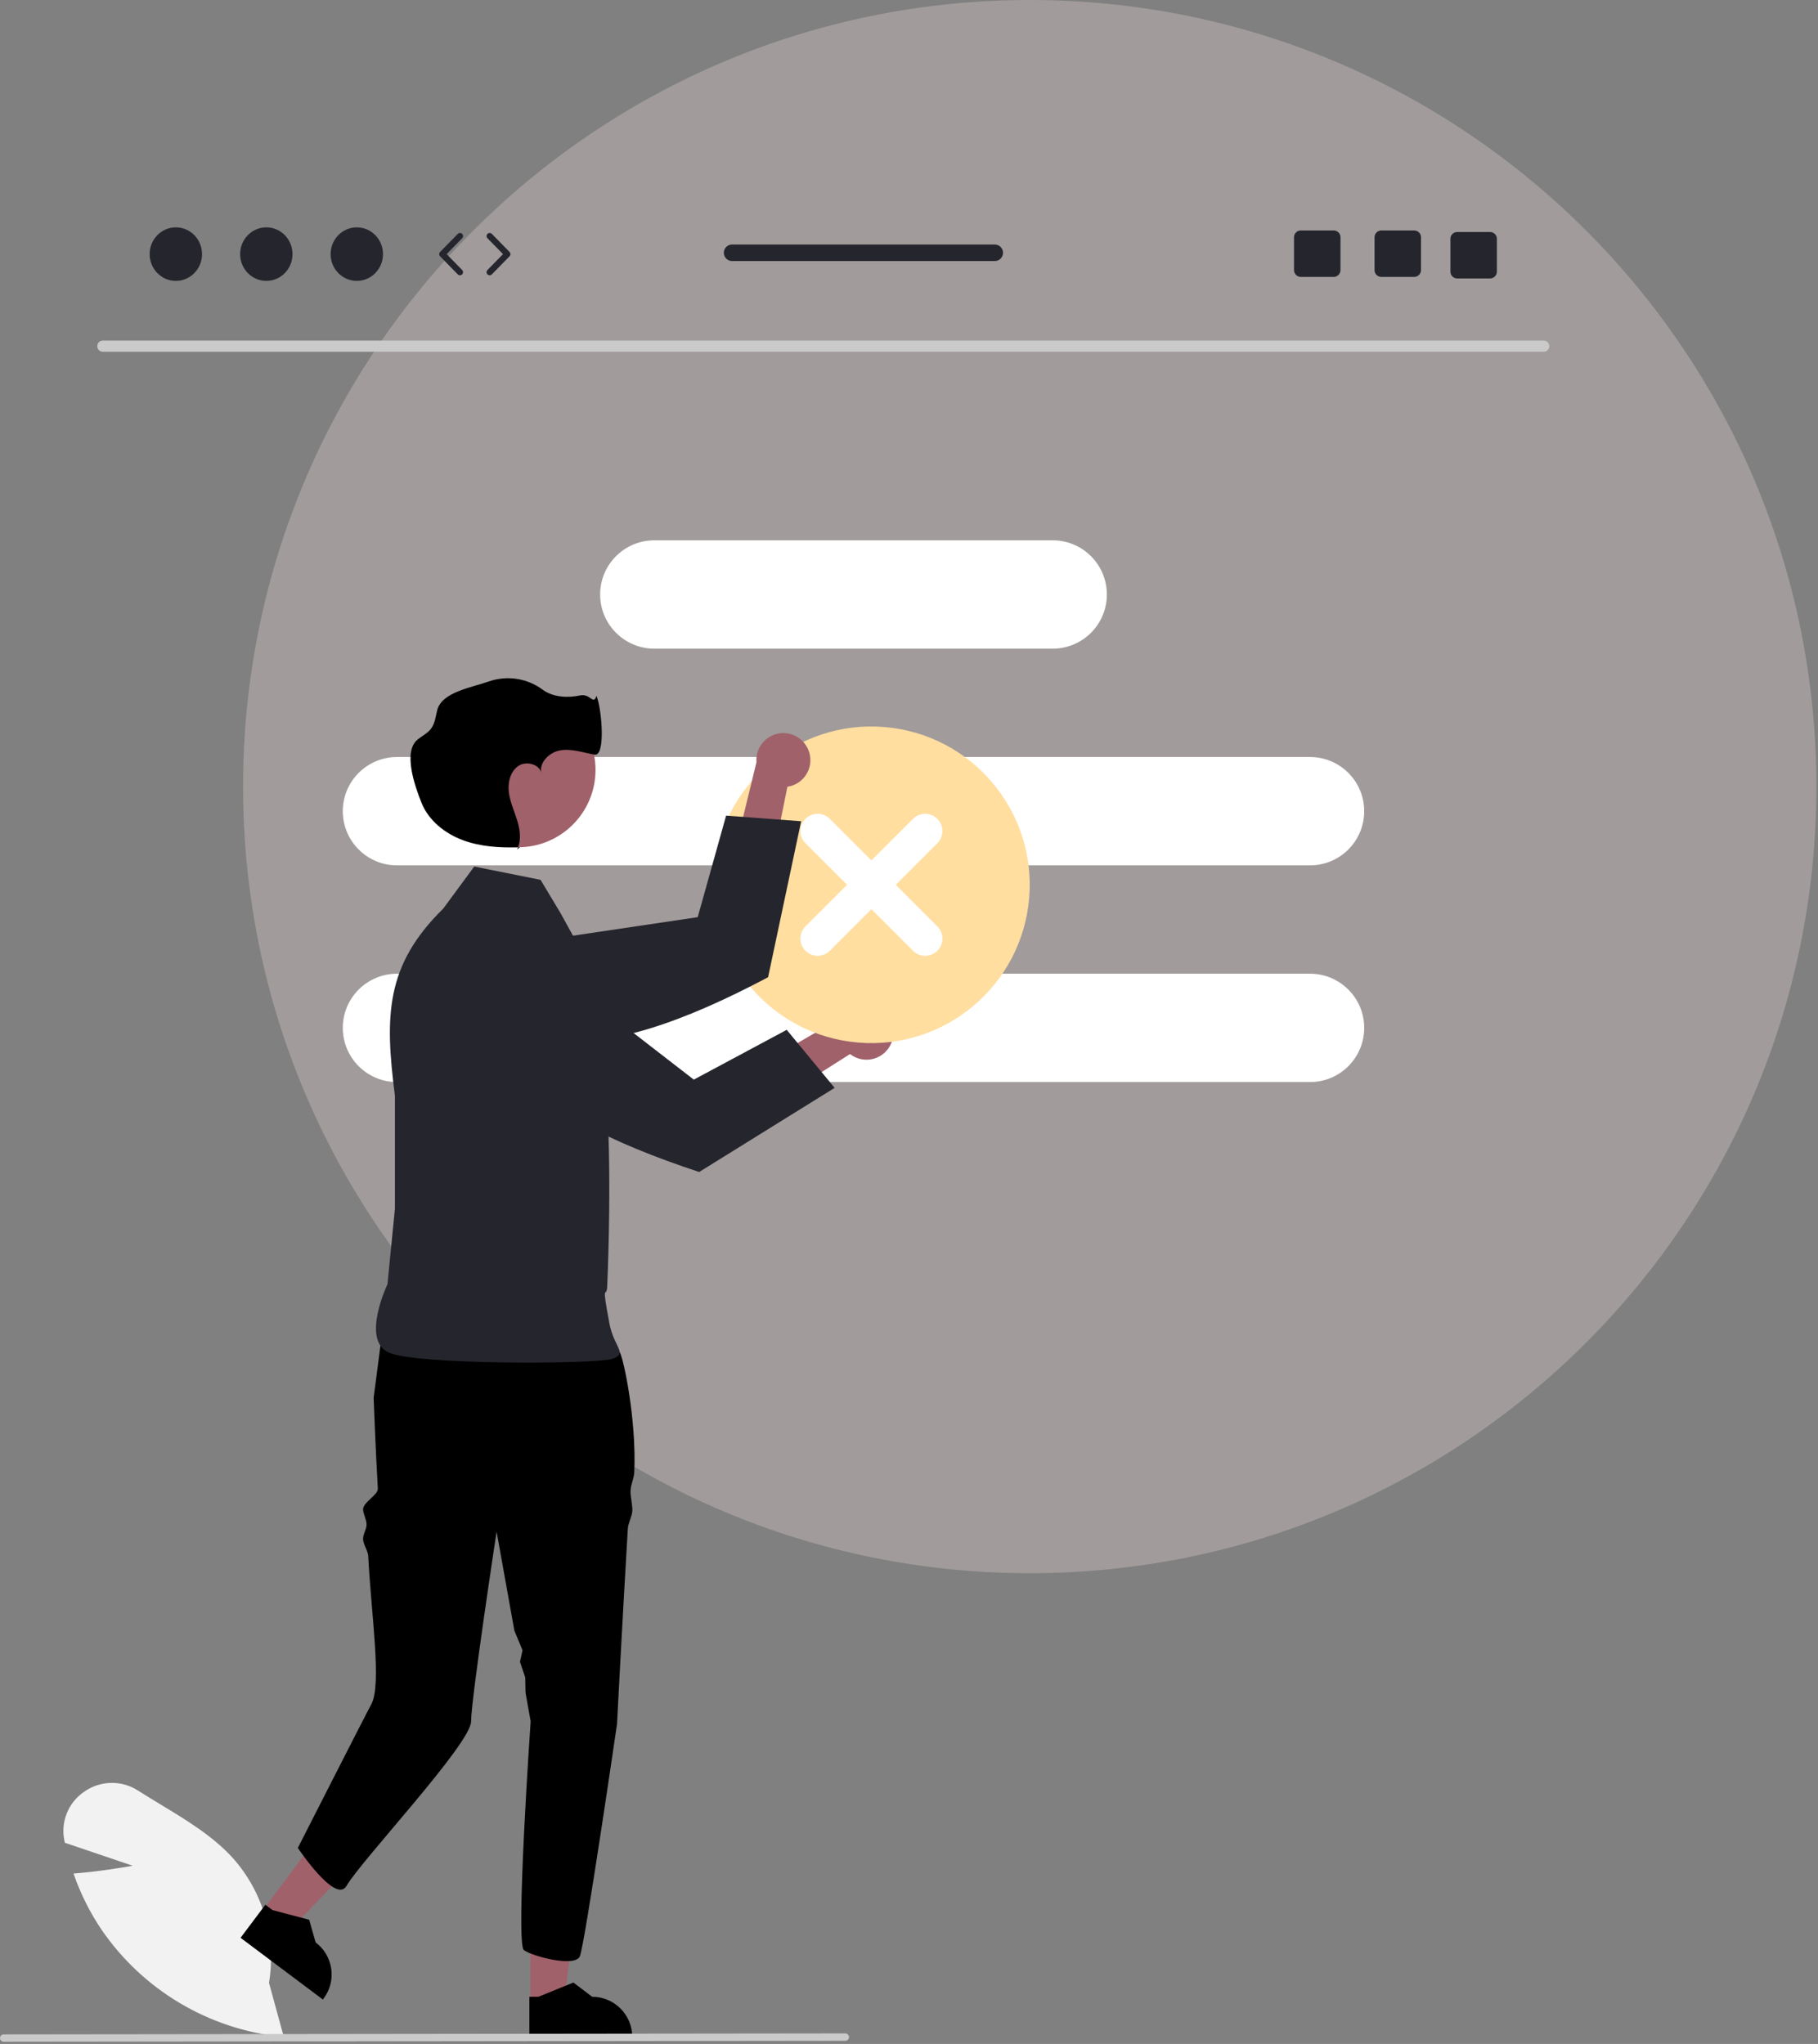 <svg width="587" height="660" viewBox="0 0 587 660" fill="none" xmlns="http://www.w3.org/2000/svg">
<rect x="0" y="0" width="587" height="660" fill="#808080" stroke="none"/>
<g clip-path="url(#clip0_323_176)">
<path d="M332.479 508C472.759 508 586.479 394.28 586.479 254C586.479 113.72 472.759 0 332.479 0C192.198 0 78.478 113.72 78.478 254C78.478 394.28 192.198 508 332.479 508Z" fill="#A19B9B"/>
<path d="M498.464 113.588H33.171C32.173 113.567 31.381 112.741 31.403 111.743C31.424 110.775 32.203 109.996 33.171 109.975H498.464C499.461 109.996 500.253 110.823 500.232 111.82C500.211 112.788 499.431 113.568 498.464 113.588Z" fill="#CACACA"/>
<path d="M339.893 174.473H211.268C201.606 174.473 193.774 182.305 193.774 191.966V191.966C193.774 201.627 201.606 209.459 211.268 209.459H339.893C349.554 209.459 357.386 201.627 357.386 191.966C357.386 182.305 349.554 174.473 339.893 174.473Z" fill="white"/>
<path d="M128.175 244.445H422.985C432.647 244.445 440.478 252.277 440.478 261.939C440.478 271.6 432.647 279.432 422.985 279.432H128.175C118.514 279.432 110.682 271.6 110.682 261.939C110.682 252.277 118.514 244.445 128.175 244.445V244.445Z" fill="white"/>
<path d="M128.175 314.418H422.985C432.647 314.418 440.478 322.25 440.478 331.911C440.478 341.572 432.647 349.404 422.985 349.404H128.175C118.514 349.404 110.682 341.572 110.682 331.911C110.682 322.25 118.514 314.418 128.175 314.418V314.418Z" fill="white"/>
<path d="M91.641 657.759L90.947 657.691C67.406 655.263 46.126 642.602 32.758 623.073C29.097 617.632 26.136 611.751 23.944 605.569L23.733 604.979L24.357 604.929C31.803 604.33 39.454 603.066 42.852 602.465L20.938 595.04L20.802 594.389C19.503 588.285 22.048 582.005 27.231 578.528C32.427 574.883 39.318 574.766 44.635 578.233C47.021 579.757 49.516 581.266 51.93 582.727C60.223 587.743 68.798 592.93 75.228 600.028C84.977 611.006 89.251 625.798 86.858 640.283L91.641 657.759Z" fill="#F2F2F2"/>
<path d="M171.3 646.861L182.1 646.86L187.239 605.198L171.297 605.199L171.3 646.861Z" fill="#A0616A"/>
<path d="M170.919 658.128L204.133 658.127V657.707C204.133 650.567 198.345 644.779 191.205 644.779H191.205L185.138 640.176L173.818 644.78L170.918 644.78L170.919 658.128V658.128Z" fill="black"/>
<path d="M84.741 616.945L93.38 623.426L122.493 593.185L109.741 583.619L84.741 616.945Z" fill="#A0616A"/>
<path d="M77.674 625.729L104.243 645.661L104.495 645.325C108.78 639.614 107.623 631.511 101.913 627.226L101.912 627.225L99.821 619.903L88.004 616.792L85.684 615.052L77.674 625.729H77.674Z" fill="black"/>
<path d="M120.645 451.353C120.645 451.353 121.241 467.617 121.993 480.66C122.116 482.799 117.105 485.123 117.235 487.45C117.321 488.994 118.263 490.495 118.35 492.105C118.443 493.804 117.142 495.308 117.235 497.065C117.325 498.782 118.809 500.75 118.898 502.507C119.861 521.417 123.353 544.054 119.857 550.382C118.134 553.501 96.171 596.706 96.171 596.706C96.171 596.706 108.408 615.061 111.904 608.943C116.522 600.862 152.11 563.055 152.11 555.836C152.11 548.625 160.344 494.583 160.344 494.583L166.085 526.564L168.717 532.901L167.89 536.621L169.591 541.641L169.683 546.61L171.339 555.836C171.339 555.836 166.357 627.717 169.163 629.719C171.977 631.729 185.604 635.339 187.212 631.729C188.812 628.119 199.223 556.71 199.223 556.71C199.223 556.71 200.901 523.986 202.719 493.569C202.824 491.803 204.065 489.67 204.161 487.931C204.275 485.912 203.488 483.29 203.593 481.332C203.707 479.086 204.703 477.504 204.799 475.354C205.542 458.738 201.372 438.504 200.043 436.512C196.031 430.498 192.421 425.691 192.421 425.691C192.421 425.691 138.386 407.937 123.947 425.977L120.645 451.353L120.645 451.353Z" fill="black"/>
<path d="M174.538 284.104L153.117 279.82L143.121 293.386C124.468 311.727 124.187 327.914 127.517 353.86V390.276L125.107 414.688C125.107 414.688 116.575 432.533 125.375 436.688C134.174 440.843 191.973 440.488 197.492 438.83C203.01 437.171 198.227 435.135 196.778 427.405C194.056 412.886 195.876 419.89 196.064 415.267C198.749 348.953 192.493 321.729 191.858 314.573L180.964 294.814L174.538 284.104V284.104Z" fill="#25252D"/>
<path d="M287.439 337.571C285.207 341.801 279.968 343.42 275.738 341.188C275.287 340.95 274.857 340.672 274.455 340.359L228.195 369.732L228.328 353.74L273.267 327.661C276.468 324.072 281.972 323.758 285.561 326.959C288.564 329.637 289.34 334.024 287.439 337.571V337.571Z" fill="#A0616A"/>
<path d="M157.625 302.624L152.358 302.066C147.492 301.561 142.717 303.646 139.779 307.557C138.653 309.041 137.845 310.74 137.404 312.549L137.4 312.563C136.079 318.009 138.151 323.715 142.659 327.044L160.849 340.456C173.614 357.704 197.605 369.148 225.747 378.445L269.49 351.279L254.018 332.54L224.015 348.62L179.416 314.096L179.391 314.075L162.416 303.139L157.625 302.624L157.625 302.624Z" fill="#25252D"/>
<path d="M167.3 273.585C181.096 273.585 192.28 262.401 192.28 248.605C192.28 234.809 181.096 223.625 167.3 223.625C153.504 223.625 142.32 234.809 142.32 248.605C142.32 262.401 153.504 273.585 167.3 273.585Z" fill="#A0616A"/>
<path d="M167.877 273.59C167.676 273.597 167.474 273.601 167.272 273.607C167.186 273.831 167.093 274.053 166.985 274.27L167.877 273.59V273.59Z" fill="black"/>
<path d="M174.732 249.298C174.772 249.544 174.832 249.787 174.912 250.023C174.879 249.776 174.818 249.533 174.732 249.298Z" fill="black"/>
<path d="M192.598 224.694C191.57 227.887 190.652 223.837 187.27 224.565C183.201 225.442 178.466 225.141 175.134 222.647C170.169 219.004 163.735 218.023 157.911 220.022C152.209 222.039 142.657 223.461 141.172 229.323C140.655 231.361 140.45 233.573 139.199 235.262C138.104 236.738 136.377 237.58 134.933 238.717C130.055 242.554 133.783 253.456 136.091 259.217C138.4 264.978 143.695 269.174 149.517 271.324C155.149 273.404 161.263 273.77 167.272 273.607C168.317 270.896 167.866 267.766 167.003 264.956C166.07 261.914 164.687 258.978 164.297 255.82C163.907 252.662 164.764 249.074 167.412 247.31C169.846 245.688 173.806 246.676 174.732 249.298C174.192 246.02 177.513 242.847 180.937 242.289C184.614 241.69 188.29 243.018 191.956 243.678C195.622 244.339 194.321 228.905 192.598 224.694V224.694Z" fill="black"/>
<path d="M332.304 289.927C334.633 261.79 313.712 237.093 285.575 234.765C257.438 232.436 232.741 253.357 230.413 281.494C228.084 309.631 249.006 334.328 277.142 336.656C305.279 338.985 329.976 318.064 332.304 289.927Z" fill="#FFDEA0"/>
<path d="M294.787 264.411L281.359 277.839L267.93 264.411C265.757 262.237 262.232 262.237 260.059 264.411C257.885 266.584 257.885 270.109 260.059 272.282L273.487 285.711L260.059 299.139C257.887 301.315 257.89 304.839 260.066 307.011C262.239 309.179 265.757 309.179 267.93 307.011L281.359 293.582L294.787 307.011C296.963 309.182 300.487 309.179 302.659 307.003C304.827 304.83 304.827 301.312 302.659 299.139L289.23 285.711L302.659 272.282C304.832 270.109 304.832 266.584 302.659 264.411C300.485 262.237 296.961 262.237 294.787 264.411V264.411Z" fill="white"/>
<path d="M261.214 242.744C262.721 247.283 260.262 252.185 255.723 253.692C255.239 253.852 254.742 253.97 254.237 254.043L243.406 307.76L231.958 296.592L244.251 246.11C243.877 241.316 247.461 237.126 252.256 236.753C256.267 236.44 259.971 238.917 261.214 242.744V242.744Z" fill="#A0616A"/>
<path d="M146.125 312.225L142.076 315.639C138.343 318.801 136.542 323.689 137.33 328.518C137.621 330.357 138.288 332.116 139.288 333.687L139.296 333.699C142.311 338.423 147.863 340.878 153.386 339.931L175.656 336.089C196.941 338.819 221.808 329.429 247.999 315.558L258.679 265.186L234.446 263.377L225.278 296.16L169.49 304.442L169.457 304.446L149.814 309.123L146.125 312.225L146.125 312.225Z" fill="#25252D"/>
<path d="M272.937 658.991L1.187 659.298C0.529 659.296 -0.002 658.761 6.38126e-06 658.104C0.002 657.449 0.532 656.919 1.187 656.917L272.937 656.609C273.594 656.612 274.126 657.146 274.124 657.804C274.122 658.458 273.591 658.989 272.937 658.991Z" fill="#CACACA"/>
<path d="M56.777 90.703C61.447 90.703 65.234 86.833 65.234 82.058C65.234 77.284 61.447 73.413 56.777 73.413C52.106 73.413 48.32 77.284 48.32 82.058C48.32 86.833 52.106 90.703 56.777 90.703Z" fill="#25252D"/>
<path d="M85.991 90.703C90.661 90.703 94.447 86.833 94.447 82.058C94.447 77.284 90.661 73.413 85.991 73.413C81.32 73.413 77.534 77.284 77.534 82.058C77.534 86.833 81.32 90.703 85.991 90.703Z" fill="#25252D"/>
<path d="M115.205 90.703C119.875 90.703 123.661 86.833 123.661 82.058C123.661 77.284 119.875 73.413 115.205 73.413C110.534 73.413 106.748 77.284 106.748 82.058C106.748 86.833 110.534 90.703 115.205 90.703Z" fill="#25252D"/>
<path d="M148.516 88.891C148.256 88.891 147.997 88.79 147.801 88.59L142.095 82.757C141.714 82.369 141.714 81.748 142.095 81.359L147.801 75.526C148.188 75.132 148.822 75.126 149.215 75.511C149.61 75.897 149.617 76.53 149.231 76.925L144.209 82.058L149.231 87.192C149.617 87.586 149.61 88.22 149.215 88.606C149.021 88.796 148.768 88.891 148.516 88.891V88.891Z" fill="#25252D"/>
<path d="M158.104 88.891C157.852 88.891 157.599 88.796 157.405 88.606C157.01 88.219 157.003 87.587 157.389 87.192L162.411 82.058L157.389 76.925C157.003 76.53 157.01 75.897 157.405 75.51C157.799 75.124 158.433 75.131 158.819 75.526L164.524 81.359C164.905 81.747 164.905 82.368 164.524 82.757L158.819 88.59C158.623 88.79 158.364 88.891 158.104 88.891V88.891Z" fill="#25252D"/>
<path d="M456.614 74.414H446.004C444.794 74.414 443.814 75.394 443.814 76.604V87.224C443.814 88.434 444.794 89.414 446.004 89.414H456.614C457.824 89.414 458.814 88.434 458.814 87.224V76.604C458.814 75.394 457.824 74.414 456.614 74.414Z" fill="#25252D"/>
<path d="M430.614 74.414H420.004C418.794 74.414 417.814 75.394 417.814 76.604V87.224C417.814 88.434 418.794 89.414 420.004 89.414H430.614C431.824 89.414 432.814 88.434 432.814 87.224V76.604C432.814 75.394 431.824 74.414 430.614 74.414Z" fill="#25252D"/>
<path d="M481.114 74.914H470.504C469.294 74.914 468.314 75.894 468.314 77.104V87.724C468.314 88.934 469.294 89.914 470.504 89.914H481.114C482.324 89.914 483.314 88.934 483.314 87.724V77.104C483.314 75.894 482.324 74.914 481.114 74.914Z" fill="#25252D"/>
<path d="M321.192 78.954H236.382C234.902 78.954 233.712 80.154 233.712 81.624C233.712 83.094 234.902 84.294 236.382 84.294H321.192C322.662 84.294 323.862 83.094 323.862 81.624C323.862 80.154 322.662 78.954 321.192 78.954Z" fill="#25252D"/>
</g>
<defs>
<clipPath id="clip0_323_176">
<rect width="586.479" height="659.298" fill="white"/>
</clipPath>
</defs>
</svg>
